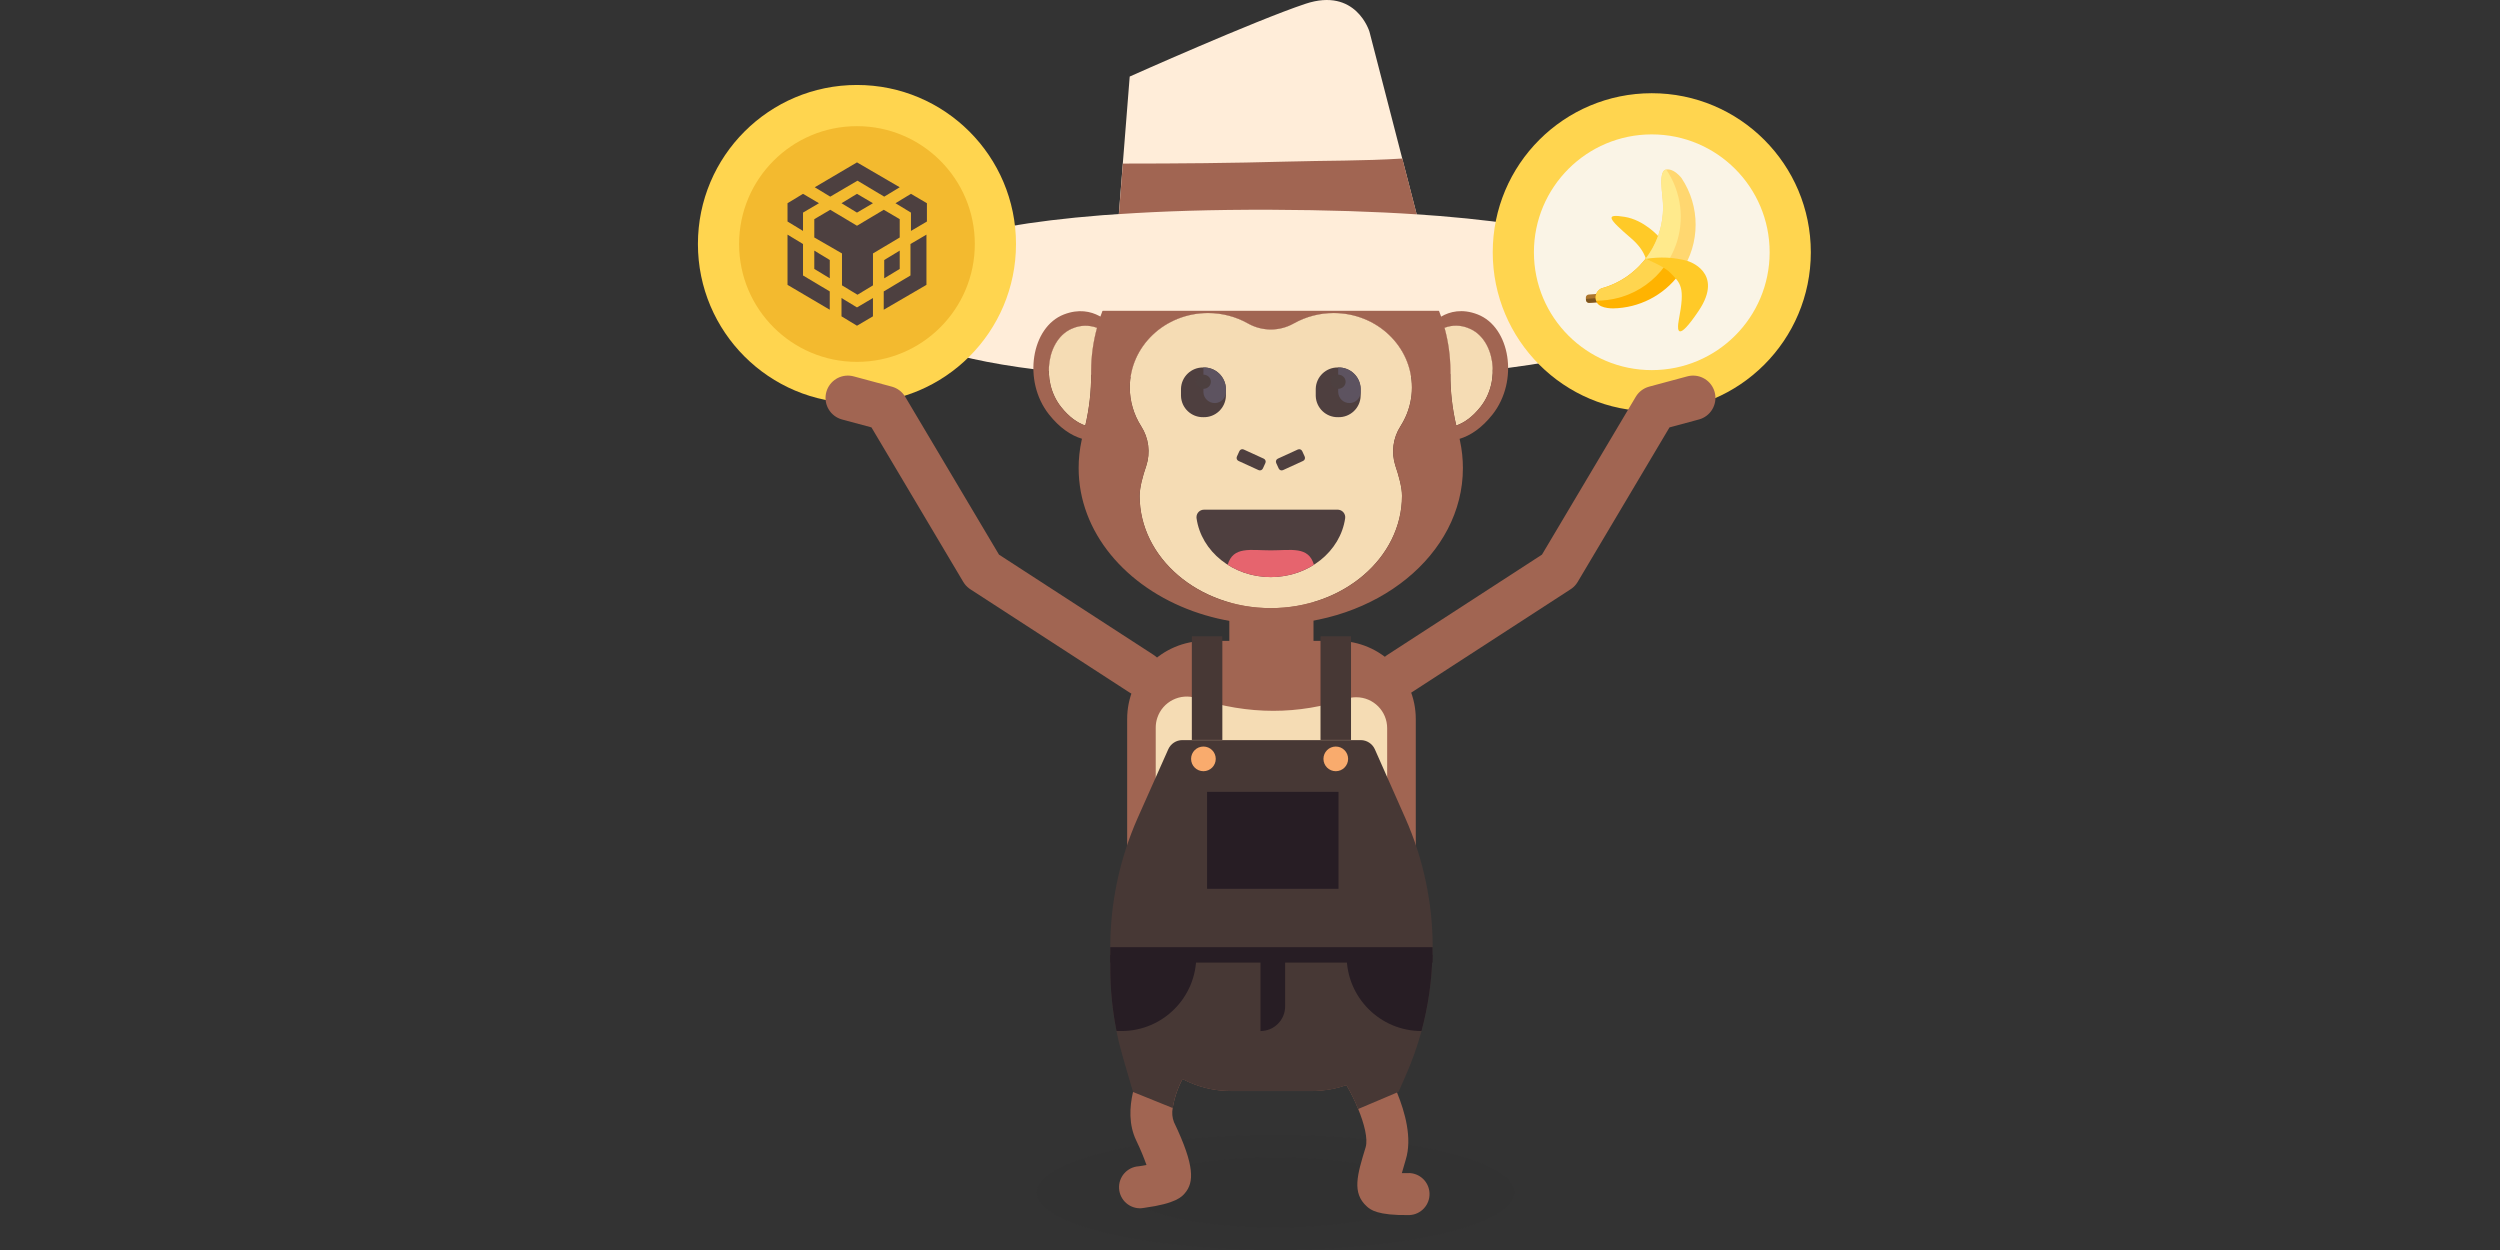 <svg width="240" height="120" viewBox="0 0 240 120" fill="none" xmlns="http://www.w3.org/2000/svg">
<rect x="0" y="0" width="240" height="120" fill="#333333" stroke="none"/>
<g opacity="0.2">
<path opacity="0.2" d="M122.453 117.844C130.174 117.844 136.433 116.336 136.433 114.476C136.433 112.617 130.174 111.109 122.453 111.109C114.732 111.109 108.473 112.617 108.473 114.476C108.473 116.336 114.732 117.844 122.453 117.844Z" fill="#271D24"/>
</g>
<g opacity="0.2">
<path opacity="0.2" d="M122.452 120C135.115 120 145.379 117.527 145.379 114.477C145.379 111.426 135.115 108.953 122.452 108.953C109.79 108.953 99.525 111.426 99.525 114.477C99.525 117.527 109.79 120 122.452 120Z" fill="#271D24"/>
</g>
<path d="M126.096 52.953H118.015V66.933H126.096V52.953Z" fill="#A16552"/>
<path d="M135.915 69.027V94.78C135.915 95.642 135.802 96.502 135.579 97.338C135.433 97.891 135.24 98.432 134.999 98.95C134.71 99.575 134.359 100.166 133.949 100.717C133.577 101.213 133.161 101.674 132.703 102.091C132.619 102.171 132.536 102.249 132.45 102.32C130.644 103.87 128.342 104.723 125.962 104.729H118.158C116.542 104.732 114.951 104.337 113.523 103.581C112.86 103.233 112.238 102.811 111.67 102.32C111.194 101.912 110.76 101.46 110.373 100.969C110.278 100.856 110.192 100.743 110.106 100.624C109.692 100.053 109.341 99.441 109.056 98.798C108.848 98.322 108.675 97.832 108.538 97.329C108.321 96.493 108.208 95.633 108.208 94.771V69.024C108.208 64.886 111.56 61.528 115.698 61.525H128.41C132.554 61.528 135.912 64.886 135.915 69.027Z" fill="#A16552"/>
<path d="M129.279 67.081C124.683 68.61 119.889 68.661 114.868 67.022C113.306 66.504 111.623 67.349 111.102 68.908C111.001 69.208 110.95 69.526 110.95 69.842V93.622C110.95 97.834 114.365 101.249 118.577 101.249H125.54C129.752 101.249 133.167 97.834 133.167 93.622V69.913C133.173 68.274 131.846 66.939 130.207 66.936C129.889 66.933 129.576 66.983 129.279 67.081Z" fill="#F5DCB4"/>
<path d="M135.243 112.618C135.032 112.618 134.797 112.618 134.577 112.618C134.666 112.287 134.788 111.865 134.954 111.321C135.585 109.274 134.886 106.773 134.116 104.89C133.863 104.271 133.598 103.724 133.369 103.278C133.122 102.793 132.908 102.439 132.798 102.228C132.771 102.18 132.741 102.136 132.709 102.091C132.06 101.184 130.799 100.976 129.892 101.624C129.113 102.18 128.833 103.209 129.223 104.084L129.261 104.164L129.333 104.295C129.734 104.988 130.085 105.711 130.383 106.454C130.951 107.838 131.346 109.322 131.1 110.14C130.296 112.772 129.761 114.515 131.219 115.821C131.564 116.127 132.2 116.695 135.305 116.648C136.418 116.6 137.283 115.657 137.233 114.542C137.185 113.471 136.314 112.626 135.243 112.612V112.618Z" fill="#A16552"/>
<path d="M112.702 107.727C112.533 107.293 112.491 106.82 112.58 106.362C112.741 105.389 113.059 104.452 113.52 103.584C113.604 103.423 113.687 103.278 113.77 103.138C113.868 102.977 113.943 102.802 113.993 102.62C114.294 101.549 113.666 100.437 112.595 100.14C111.751 99.905 110.852 100.241 110.37 100.972C110.356 100.99 110.341 101.008 110.329 101.029C110.061 101.469 109.823 101.927 109.612 102.397C109.255 103.176 108.972 103.988 108.773 104.821C108.428 106.291 108.354 107.971 109.071 109.47C109.445 110.241 109.776 111.032 110.064 111.838C109.814 111.886 109.558 111.933 109.318 111.963C108.205 112.034 107.36 112.992 107.432 114.105C107.503 115.217 108.461 116.062 109.573 115.99C109.668 115.984 109.764 115.973 109.856 115.952C112.931 115.532 113.473 114.875 113.767 114.524C114.606 113.519 114.74 111.978 112.702 107.727Z" fill="#A16552"/>
<path d="M83.344 28.845C83.344 28.845 81.135 20.011 121.997 20.127C162.86 20.243 161.578 28.845 161.578 28.845C161.578 28.845 161.097 38.018 110.43 36.284C83.228 35.356 83.344 28.845 83.344 28.845Z" fill="#FFEDD9"/>
<path d="M105.311 31.48C104.945 32.819 104.755 34.196 104.749 35.585V35.873C104.761 37.548 104.57 39.22 104.186 40.853C103.413 40.579 102.619 40.023 101.86 39.062C99.865 36.543 100.528 32.471 102.994 31.516C103.728 31.204 104.555 31.189 105.305 31.468C105.308 31.471 105.308 31.477 105.311 31.48Z" fill="#A16552"/>
<path d="M105.311 31.48C104.945 32.819 104.755 34.196 104.749 35.585V35.873C104.761 37.548 104.57 39.22 104.186 40.853C103.413 40.579 102.619 40.023 101.86 39.062C99.865 36.543 100.528 32.471 102.994 31.516C103.728 31.204 104.555 31.189 105.305 31.468C105.308 31.471 105.308 31.477 105.311 31.48Z" fill="#F5DCB4"/>
<path d="M142.128 39.059C141.37 40.02 140.576 40.576 139.802 40.85C139.419 39.217 139.228 37.548 139.24 35.87C139.24 35.775 139.24 35.68 139.24 35.582C139.234 34.19 139.044 32.807 138.675 31.465C139.425 31.18 140.257 31.198 140.995 31.513C143.461 32.468 144.127 36.54 142.128 39.059Z" fill="#A16552"/>
<path d="M142.128 39.059C141.37 40.02 140.576 40.576 139.802 40.85C139.419 39.217 139.228 37.548 139.24 35.87C139.24 35.775 139.24 35.68 139.24 35.582C139.234 34.19 139.044 32.807 138.675 31.465C139.425 31.18 140.257 31.198 140.995 31.513C143.461 32.468 144.127 36.54 142.128 39.059Z" fill="#F5DCB4"/>
<path d="M134.452 40.903C133.717 42.037 133.536 43.444 133.961 44.728C134.288 45.695 134.591 46.787 134.591 47.599C134.583 53.548 128.949 58.378 121.995 58.378C115.04 58.378 109.407 53.548 109.407 47.611C109.407 46.799 109.701 45.707 110.037 44.74C110.463 43.455 110.284 42.048 109.55 40.912C108.842 39.803 108.464 38.518 108.461 37.2C108.461 33.25 111.822 30.05 115.971 30.05C117.31 30.047 118.631 30.389 119.797 31.046C121.165 31.822 122.839 31.822 124.208 31.046C125.377 30.392 126.691 30.047 128.033 30.05C132.182 30.05 135.543 33.25 135.543 37.2C135.543 38.188 135.326 39.163 134.913 40.059C134.779 40.35 134.624 40.633 134.452 40.903Z" fill="#A16552"/>
<path d="M134.452 40.903C133.717 42.037 133.536 43.444 133.961 44.728C134.288 45.695 134.591 46.787 134.591 47.599C134.583 53.548 128.949 58.378 121.995 58.378C115.04 58.378 109.407 53.548 109.407 47.611C109.407 46.799 109.701 45.707 110.037 44.74C110.463 43.455 110.284 42.048 109.55 40.912C108.842 39.803 108.464 38.518 108.461 37.2C108.461 33.25 111.822 30.05 115.971 30.05C117.31 30.047 118.631 30.389 119.797 31.046C121.165 31.822 122.839 31.822 124.208 31.046C125.377 30.392 126.691 30.047 128.033 30.05C132.182 30.05 135.543 33.25 135.543 37.2C135.543 38.188 135.326 39.163 134.913 40.059C134.779 40.35 134.624 40.633 134.452 40.903Z" fill="#F5DCB4"/>
<path d="M115.585 48.929C115.183 48.929 114.859 49.253 114.862 49.654C114.862 49.684 114.865 49.717 114.868 49.747C115.314 52.932 118.336 55.398 121.998 55.398C125.659 55.398 128.681 52.932 129.136 49.747C129.187 49.351 128.907 48.988 128.509 48.935C128.479 48.932 128.446 48.929 128.416 48.929H115.585Z" fill="#4E3F3F"/>
<path d="M117.857 54.217C120.391 55.799 123.604 55.799 126.138 54.217C125.62 52.417 123.958 52.834 121.998 52.834C120.037 52.834 118.387 52.417 117.857 54.217Z" fill="#E6646E"/>
<path d="M141.852 30.184C140.362 29.607 139.178 29.91 138.348 30.395C138.146 29.797 137.911 29.211 137.646 28.637C137.456 28.218 137.245 27.804 137.016 27.397C134.737 23.227 130.906 19.764 126.504 18.301L126.418 15.933L123.577 17.64L123.235 17.605C123.024 17.587 122.816 17.572 122.604 17.563L122.185 15.773L122.063 15.249C121.92 15.249 121.781 15.249 121.644 15.264C118.993 15.475 117.676 17.887 117.468 18.298C113.071 19.767 109.24 23.224 106.968 27.394C106.745 27.801 106.536 28.215 106.337 28.634C106.072 29.208 105.84 29.794 105.638 30.392L105.531 30.332C104.707 29.892 103.562 29.636 102.134 30.187C99.002 31.4 98.16 36.561 100.695 39.776C101.73 41.085 102.818 41.802 103.868 42.12C103.854 42.18 103.842 42.239 103.83 42.299C103.642 43.167 103.547 44.053 103.55 44.94C103.55 51.079 108.08 56.362 114.567 58.688C116.09 59.232 117.673 59.604 119.279 59.791C120.115 59.892 120.957 59.946 121.798 59.952H121.998C132.182 59.952 140.439 53.233 140.439 44.937C140.439 44.051 140.344 43.167 140.157 42.305C140.145 42.245 140.13 42.186 140.118 42.129C141.168 41.811 142.257 41.091 143.289 39.782C145.826 36.558 144.981 31.397 141.852 30.184ZM105.311 31.481C104.945 32.819 104.755 34.196 104.749 35.585V35.874C104.761 37.548 104.57 39.22 104.187 40.853C103.413 40.579 102.619 40.023 101.861 39.062C99.865 36.543 100.528 32.471 102.994 31.516C103.729 31.204 104.556 31.189 105.305 31.469C105.308 31.472 105.308 31.478 105.311 31.481ZM134.922 40.053C134.788 40.347 134.633 40.633 134.458 40.907C133.723 42.04 133.538 43.447 133.961 44.732C134.288 45.698 134.591 46.79 134.591 47.602C134.583 53.551 128.949 58.381 121.995 58.381C115.04 58.381 109.407 53.551 109.407 47.614C109.407 46.802 109.701 45.71 110.037 44.744C110.463 43.459 110.284 42.052 109.55 40.916C108.842 39.806 108.464 38.521 108.461 37.203C108.461 33.253 111.822 30.053 115.971 30.053C117.31 30.05 118.631 30.392 119.797 31.049C121.165 31.826 122.839 31.826 124.208 31.049C125.377 30.395 126.691 30.05 128.033 30.053C132.182 30.053 135.543 33.253 135.543 37.203C135.543 38.188 135.329 39.161 134.919 40.056H134.922V40.053ZM142.129 39.059C141.37 40.02 140.576 40.576 139.803 40.85C139.419 39.217 139.229 37.548 139.241 35.871C139.241 35.776 139.241 35.681 139.241 35.582C139.235 34.19 139.044 32.807 138.675 31.466C139.425 31.18 140.258 31.198 140.995 31.513C143.461 32.468 144.128 36.54 142.129 39.059Z" fill="#A16552"/>
<path d="M118.741 43.833L118.982 43.306C119.053 43.149 119.24 43.078 119.398 43.152L121.322 44.032C121.48 44.104 121.551 44.291 121.477 44.449L121.236 44.975C121.165 45.133 120.977 45.204 120.82 45.13L118.895 44.249C118.738 44.178 118.669 43.994 118.741 43.833Z" fill="#4E3F3F"/>
<path d="M122.756 44.975L122.515 44.449C122.444 44.291 122.512 44.104 122.67 44.032L124.594 43.152C124.752 43.08 124.939 43.149 125.011 43.306L125.252 43.833C125.323 43.991 125.255 44.178 125.097 44.249L123.172 45.13C123.015 45.204 122.827 45.136 122.756 44.975Z" fill="#4E3F3F"/>
<path d="M115.528 40.049C114.371 40.079 113.405 39.166 113.375 38.009V37.328C113.402 36.168 114.365 35.252 115.525 35.278C115.528 35.278 115.528 35.278 115.531 35.278C116.691 35.246 117.655 36.162 117.688 37.319C117.688 37.319 117.688 37.319 117.688 37.322V38.009C117.652 39.166 116.688 40.082 115.528 40.049Z" fill="#4E3F3F"/>
<path d="M115.528 35.279V37.661C115.555 38.256 116.058 38.717 116.655 38.693C117.215 38.67 117.661 38.221 117.688 37.661V37.322C117.652 36.162 116.688 35.249 115.528 35.279Z" fill="#5D5360"/>
<path d="M115.528 37.328C115.924 37.328 116.245 37.023 116.245 36.647C116.245 36.27 115.924 35.966 115.528 35.966C115.132 35.966 114.811 36.27 114.811 36.647C114.811 37.023 115.132 37.328 115.528 37.328Z" fill="#4D4040"/>
<path d="M128.467 40.049C127.307 40.082 126.343 39.166 126.311 38.009V37.328C126.337 36.168 127.301 35.252 128.458 35.278C128.461 35.278 128.464 35.278 128.467 35.278C129.627 35.246 130.591 36.162 130.623 37.319C130.623 37.319 130.623 37.319 130.623 37.322V38.009C130.591 39.166 129.624 40.082 128.467 40.049Z" fill="#4E3F3F"/>
<path d="M128.467 35.279V37.661C128.494 38.256 128.996 38.717 129.594 38.693C130.153 38.67 130.599 38.221 130.626 37.661V37.322C130.591 36.162 129.627 35.249 128.467 35.279Z" fill="#5D5360"/>
<path d="M128.464 37.328C128.86 37.328 129.181 37.023 129.181 36.647C129.181 36.27 128.86 35.966 128.464 35.966C128.068 35.966 127.747 36.27 127.747 36.647C127.747 37.023 128.068 37.328 128.464 37.328Z" fill="#4D4040"/>
<path d="M138.425 29.838H105.064V22.474L121.513 12.595L138.425 22.474V29.838Z" fill="#FFEDD9"/>
<path d="M108.452 7.349L107.402 20.6L136.578 22.81L131.468 3.042C131.468 3.042 130.189 -1.259 125.314 0.368C120.439 1.995 108.452 7.349 108.452 7.349Z" fill="#FFEDD9"/>
<path d="M136.007 20.579C131.997 20.311 127.36 20.159 121.997 20.136C116.352 20.118 111.533 20.275 107.414 20.555L107.797 15.704C113.047 15.704 118.282 15.659 123.526 15.513C127.134 15.409 130.906 15.457 134.624 15.219L136.007 20.579Z" fill="#A16552"/>
<path d="M117.345 61.088H114.416V71.035H117.345V61.088Z" fill="#473835"/>
<path d="M129.698 61.088H126.769V71.035H129.698V61.088Z" fill="#473835"/>
<path d="M137.527 90.943C137.527 91.184 137.524 91.427 137.515 91.668C137.462 94.14 137.108 96.594 136.465 98.98C136.073 100.419 135.576 101.829 134.975 103.194L134.264 104.818L134.109 104.884L130.379 106.466C130.082 105.723 129.731 105 129.33 104.307L129.258 104.176C128.202 104.551 127.087 104.744 125.965 104.741H118.155C116.539 104.744 114.948 104.348 113.52 103.593C113.056 104.461 112.738 105.401 112.58 106.371L108.77 104.83L107.815 101.552C107.568 100.705 107.357 99.851 107.185 98.992C106.789 97.007 106.587 94.991 106.587 92.965V90.954C106.587 86.677 107.482 82.448 109.213 78.536L112.152 71.933C112.39 71.398 112.92 71.05 113.505 71.05H130.629C131.215 71.052 131.748 71.398 131.986 71.933L134.91 78.536C136.644 82.448 137.539 86.677 137.536 90.954L137.527 90.943Z" fill="#473835"/>
<path d="M128.497 76.017H115.879V85.324H128.497V76.017Z" fill="#271D24"/>
<path d="M137.527 90.928H106.587V92.409H137.527V90.928Z" fill="#271D24"/>
<path d="M121.007 91.668V98.98C122.316 98.98 123.374 97.918 123.374 96.612C123.374 96.612 123.374 96.612 123.374 96.609V91.668H121.007Z" fill="#271D24"/>
<path d="M137.515 91.668C137.462 94.14 137.108 96.594 136.465 98.98C132.497 98.98 129.279 95.761 129.279 91.793V91.668H137.515Z" fill="#271D24"/>
<path d="M114.844 91.668V91.793C114.844 95.761 111.629 98.979 107.661 98.979H107.185C106.789 96.995 106.587 94.979 106.587 92.953V91.665H114.844V91.668Z" fill="#271D24"/>
<path d="M115.528 74.036C116.182 74.036 116.712 73.506 116.712 72.852C116.712 72.198 116.182 71.668 115.528 71.668C114.874 71.668 114.344 72.198 114.344 72.852C114.344 73.506 114.874 74.036 115.528 74.036Z" fill="#F9AB6D"/>
<path d="M128.235 74.036C128.889 74.036 129.419 73.506 129.419 72.852C129.419 72.198 128.889 71.668 128.235 71.668C127.581 71.668 127.051 72.198 127.051 72.852C127.051 73.506 127.581 74.036 128.235 74.036Z" fill="#F9AB6D"/>
<path d="M158.571 39.485C167.003 39.485 173.839 32.649 173.839 24.217C173.839 15.785 167.003 8.949 158.571 8.949C150.139 8.949 143.303 15.785 143.303 24.217C143.303 32.649 150.139 39.485 158.571 39.485Z" fill="#FFD54F"/>
<path d="M158.571 35.531C164.82 35.531 169.886 30.466 169.886 24.217C169.886 17.968 164.82 12.902 158.571 12.902C152.322 12.902 147.256 17.968 147.256 24.217C147.256 30.466 152.322 35.531 158.571 35.531Z" fill="#FAF4E6"/>
<path d="M134.338 64.678L149.615 54.77L158.874 39.187L162.539 38.2" stroke="#A16552" stroke-width="4.286" stroke-miterlimit="10" stroke-linecap="round" stroke-linejoin="round"/>
<path d="M82.268 38.693C90.7 38.693 97.536 31.858 97.536 23.425C97.536 14.993 90.7 8.157 82.268 8.157C73.836 8.157 67 14.993 67 23.425C67 31.858 73.836 38.693 82.268 38.693Z" fill="#FFD54F"/>
<path d="M82.268 34.74C88.517 34.74 93.582 29.675 93.582 23.426C93.582 17.177 88.517 12.111 82.268 12.111C76.019 12.111 70.953 17.177 70.953 23.426C70.953 29.675 76.019 34.74 82.268 34.74Z" fill="#F3BA2F"/>
<path d="M83.803 28.61V30.368L82.271 31.269L80.784 30.368V28.61L82.271 29.512L83.803 28.61ZM75.602 22.524L77.089 23.426V26.445L79.656 27.977V29.735L75.602 27.346V22.524ZM88.939 22.524V27.346L84.838 29.735V27.977L87.405 26.445V23.426L88.939 22.524ZM84.841 20.139L86.373 21.04V22.798L83.806 24.33V27.394L82.318 28.295L80.831 27.394V24.33L78.172 22.798V21.04L79.704 20.139L82.271 21.671L84.841 20.139ZM78.172 24.059L79.659 24.961V26.718L78.172 25.817V24.059ZM86.373 24.059V25.817L84.885 26.718V24.961L86.373 24.059ZM77.089 18.607L78.621 19.509L77.089 20.41V22.168L75.602 21.266V19.509L77.089 18.607ZM87.452 18.607L88.984 19.509V21.266L87.452 22.168V20.41L85.965 19.509L87.452 18.607ZM82.271 18.607L83.803 19.509L82.271 20.41L80.784 19.509L82.271 18.607ZM82.271 15.588L86.373 17.977L84.885 18.878L82.318 17.346L79.704 18.878L78.217 17.977L82.271 15.588Z" fill="#4D4040"/>
<path d="M109.594 64.678L94.317 54.77L85.058 39.187L81.393 38.2" stroke="#A16552" stroke-width="4.286" stroke-miterlimit="10" stroke-linecap="round" stroke-linejoin="round"/>
<path d="M158.119 25.514C158.119 25.514 158.208 24.267 156.614 22.899C154.336 20.942 154.074 20.511 155.963 20.817C157.852 21.123 159.226 22.706 159.226 22.706" fill="#FFCA28"/>
<path d="M154.142 28.955L154.083 28.161L152.512 28.277C152.349 28.289 152.227 28.432 152.239 28.592L152.253 28.8C152.265 28.964 152.408 29.086 152.569 29.074L154.142 28.955Z" fill="#AC752C"/>
<path d="M154.143 28.955L154.113 28.556L152.248 28.693L152.257 28.797C152.269 28.961 152.411 29.083 152.572 29.071L154.143 28.955Z" fill="#7D551F"/>
<path d="M161.081 26.236C160.802 25.936 160.496 25.704 160.147 25.49C159.814 25.285 159.454 25.121 159.103 24.951C158.794 24.8 158.512 24.627 158.175 24.562C158.161 24.583 158.146 24.606 158.131 24.627C158.116 24.648 158.098 24.669 158.083 24.693C158.048 24.743 158.012 24.791 157.973 24.838C157.967 24.844 157.964 24.85 157.958 24.856C157.943 24.877 157.926 24.898 157.911 24.919C157.893 24.939 157.875 24.96 157.857 24.984C157.821 25.032 157.78 25.079 157.741 25.124C157.622 25.264 157.5 25.401 157.372 25.531C157.352 25.555 157.331 25.576 157.307 25.597C157.271 25.633 157.238 25.668 157.2 25.701C157.173 25.728 157.149 25.752 157.122 25.775C157.096 25.799 157.072 25.823 157.045 25.847C157.039 25.853 157.033 25.859 157.027 25.862C156.989 25.897 156.95 25.933 156.908 25.969C156.899 25.978 156.89 25.986 156.879 25.992C156.864 26.007 156.849 26.022 156.831 26.034L156.78 26.076C156.739 26.111 156.7 26.144 156.658 26.18C156.602 26.227 156.539 26.275 156.48 26.32C156.432 26.355 156.382 26.394 156.334 26.43C156.325 26.436 156.316 26.445 156.307 26.451C156.266 26.48 156.227 26.507 156.186 26.537L156.183 26.54C156.117 26.584 156.049 26.632 155.98 26.674C155.84 26.766 155.698 26.852 155.549 26.935C155.281 27.087 155.005 27.221 154.722 27.34C154.6 27.393 154.478 27.441 154.353 27.486C154.353 27.486 154.353 27.486 154.35 27.486C154.288 27.509 154.225 27.53 154.16 27.551C154.103 27.569 154.047 27.587 153.99 27.605C153.913 27.628 153.839 27.649 153.761 27.67C153.761 27.67 153.741 27.679 153.705 27.697C153.696 27.703 153.684 27.709 153.669 27.715C153.663 27.718 153.657 27.724 153.651 27.727C153.645 27.73 153.639 27.735 153.63 27.738C153.455 27.849 153.318 28.012 153.238 28.203C153.235 28.208 153.232 28.214 153.232 28.22C153.184 28.348 153.166 28.488 153.178 28.625C153.184 28.702 153.196 28.779 153.217 28.857C153.217 28.857 153.217 28.857 153.217 28.86C153.232 28.913 153.253 28.967 153.28 29.017C153.372 29.19 153.529 29.312 153.711 29.398C154.08 29.571 154.561 29.604 154.853 29.606C157.354 29.565 159.692 28.366 161.186 26.361C161.156 26.317 161.12 26.278 161.081 26.236Z" fill="#FFB300"/>
<path d="M159.107 24.948C158.797 24.797 158.515 24.624 158.179 24.559C158.164 24.58 158.149 24.604 158.134 24.624C158.119 24.645 158.101 24.666 158.086 24.69C158.072 24.71 158.054 24.731 158.039 24.755C158.018 24.782 157.997 24.809 157.979 24.838C157.973 24.844 157.97 24.85 157.964 24.856C157.95 24.877 157.932 24.898 157.917 24.919C157.899 24.94 157.881 24.96 157.863 24.984C157.845 25.008 157.828 25.026 157.81 25.05C157.792 25.073 157.768 25.103 157.747 25.124C157.712 25.166 157.673 25.207 157.637 25.252C157.631 25.261 157.622 25.267 157.616 25.276C157.599 25.297 157.581 25.314 157.563 25.335C157.524 25.377 157.486 25.421 157.444 25.463C157.423 25.487 157.399 25.511 157.378 25.535C157.355 25.558 157.337 25.579 157.313 25.6C157.277 25.636 157.242 25.668 157.206 25.704C157.179 25.728 157.155 25.755 157.129 25.778C157.102 25.802 157.078 25.826 157.051 25.85C157.045 25.856 157.039 25.862 157.033 25.865C156.995 25.9 156.956 25.936 156.914 25.972C156.906 25.981 156.897 25.989 156.885 25.995L156.837 26.037L156.787 26.079C156.745 26.114 156.706 26.147 156.665 26.183C156.626 26.213 156.59 26.242 156.552 26.272C156.531 26.29 156.507 26.308 156.486 26.326C156.439 26.361 156.388 26.4 156.34 26.436C156.331 26.442 156.323 26.451 156.314 26.456C156.272 26.486 156.233 26.513 156.192 26.543L156.189 26.546C156.156 26.57 156.123 26.587 156.091 26.611C156.058 26.632 156.022 26.659 155.986 26.683C155.936 26.715 155.885 26.745 155.835 26.778L155.751 26.825C155.686 26.867 155.621 26.903 155.552 26.941C155.508 26.965 155.463 26.992 155.418 27.016C155.35 27.051 155.282 27.087 155.216 27.12C155.171 27.144 155.124 27.164 155.076 27.188C155.008 27.221 154.936 27.254 154.862 27.286C154.817 27.307 154.773 27.325 154.725 27.346C154.645 27.379 154.565 27.411 154.484 27.441L154.392 27.477C154.38 27.483 154.368 27.486 154.356 27.492C154.356 27.492 154.356 27.492 154.353 27.492C154.291 27.515 154.229 27.536 154.163 27.557C154.107 27.575 154.05 27.593 153.994 27.611C153.916 27.634 153.842 27.655 153.765 27.676C153.765 27.676 153.744 27.685 153.708 27.703C153.699 27.709 153.687 27.715 153.672 27.721C153.666 27.724 153.66 27.73 153.654 27.733C153.649 27.735 153.643 27.741 153.634 27.744C153.458 27.855 153.321 28.018 153.241 28.209C153.238 28.214 153.235 28.22 153.235 28.226C153.187 28.354 153.17 28.494 153.182 28.631C153.187 28.708 153.199 28.785 153.22 28.863H153.235C153.967 28.869 154.699 28.774 155.406 28.583C155.502 28.556 155.597 28.53 155.695 28.5C157.361 27.985 158.812 26.938 159.832 25.523C159.868 25.475 159.901 25.424 159.934 25.374C159.666 25.216 159.383 25.085 159.107 24.948Z" fill="#FFD54F"/>
<path d="M161.403 26.064L159.835 25.511L157.961 24.853C157.967 24.847 157.97 24.841 157.976 24.835C157.997 24.809 158.018 24.782 158.036 24.752C158.054 24.731 158.069 24.71 158.083 24.687C158.101 24.666 158.116 24.645 158.131 24.621C158.173 24.565 158.211 24.508 158.25 24.452C158.277 24.413 158.301 24.377 158.324 24.339C158.372 24.264 158.422 24.187 158.467 24.11C158.485 24.083 158.5 24.056 158.515 24.032C158.521 24.023 158.524 24.017 158.53 24.009C158.556 23.961 158.583 23.916 158.61 23.869C158.637 23.821 158.663 23.768 158.693 23.72C158.723 23.663 158.753 23.604 158.782 23.544C158.806 23.497 158.833 23.446 158.854 23.399C158.878 23.351 158.904 23.292 158.928 23.241C158.937 23.223 158.943 23.206 158.952 23.191C158.967 23.155 158.985 23.119 158.997 23.087C159 23.084 159 23.081 159 23.078C159.02 23.024 159.044 22.974 159.065 22.92C159.071 22.908 159.077 22.896 159.08 22.884L159.092 22.855C159.107 22.819 159.118 22.78 159.133 22.744C159.145 22.715 159.157 22.685 159.169 22.655C159.181 22.625 159.193 22.596 159.202 22.566L159.211 22.542C159.217 22.524 159.223 22.503 159.229 22.486C159.234 22.468 159.24 22.447 159.246 22.426C159.288 22.298 159.327 22.17 159.362 22.04C159.38 21.974 159.398 21.909 159.416 21.843C159.44 21.748 159.464 21.656 159.481 21.561L159.487 21.531C159.487 21.522 159.49 21.516 159.49 21.507C159.514 21.397 159.532 21.287 159.55 21.174C159.556 21.138 159.562 21.1 159.568 21.061C159.574 21.022 159.577 20.986 159.583 20.948C159.588 20.903 159.594 20.859 159.597 20.814C159.6 20.787 159.603 20.761 159.606 20.734C159.612 20.686 159.615 20.636 159.621 20.588C159.627 20.543 159.63 20.499 159.633 20.457C159.639 20.38 159.642 20.302 159.645 20.225C159.648 20.186 159.648 20.148 159.648 20.106C159.648 20.091 159.648 20.076 159.648 20.061C159.648 20.047 159.648 20.032 159.648 20.017C159.648 19.987 159.648 19.957 159.651 19.928C159.651 19.892 159.651 19.859 159.651 19.826C159.651 19.713 159.645 19.6 159.639 19.487C159.639 19.482 159.639 19.476 159.639 19.47C159.633 19.366 159.624 19.264 159.615 19.16V19.157C159.594 18.732 159.431 17.733 159.508 17.03C159.544 16.709 159.63 16.448 159.803 16.331C159.823 16.317 159.847 16.305 159.871 16.293H159.874C159.901 16.284 159.925 16.278 159.951 16.272H159.954C160.195 16.23 160.43 16.302 160.641 16.412C161.067 16.638 161.385 17.042 161.421 17.087C163.241 19.812 163.232 23.357 161.403 26.064Z" fill="#FFD770"/>
<path d="M159.835 25.514C161.263 23.533 161.772 20.927 160.989 18.417C160.799 17.801 160.534 17.212 160.201 16.659C160.154 16.581 160.103 16.501 160.052 16.424C160.02 16.373 159.987 16.326 159.954 16.278C159.927 16.284 159.901 16.29 159.877 16.299C159.877 16.299 159.877 16.299 159.874 16.299C159.85 16.308 159.826 16.323 159.806 16.338C159.63 16.454 159.544 16.715 159.511 17.037C159.434 17.738 159.597 18.738 159.618 19.163V19.166C159.627 19.27 159.636 19.375 159.642 19.476C159.642 19.482 159.642 19.488 159.642 19.494C159.648 19.607 159.651 19.72 159.654 19.832C159.654 19.841 159.654 19.853 159.654 19.865V19.937C159.654 19.966 159.654 19.996 159.651 20.026C159.651 20.041 159.651 20.056 159.651 20.07C159.651 20.085 159.651 20.1 159.651 20.115C159.651 20.154 159.651 20.195 159.648 20.234C159.645 20.311 159.639 20.392 159.636 20.466C159.633 20.511 159.63 20.555 159.624 20.597C159.621 20.645 159.615 20.695 159.609 20.743C159.606 20.77 159.603 20.796 159.6 20.823C159.594 20.868 159.591 20.912 159.585 20.957C159.579 20.995 159.574 21.031 159.571 21.07C159.565 21.106 159.559 21.144 159.553 21.183C159.535 21.293 159.514 21.406 159.493 21.516C159.493 21.525 159.49 21.531 159.49 21.54L159.484 21.57C159.463 21.665 159.443 21.76 159.419 21.852C159.401 21.918 159.383 21.983 159.365 22.049C159.33 22.179 159.291 22.307 159.249 22.435C159.243 22.456 159.237 22.474 159.231 22.495C159.226 22.515 159.22 22.533 159.214 22.551L159.205 22.575C159.193 22.605 159.184 22.634 159.172 22.664C159.16 22.694 159.148 22.724 159.136 22.753C159.121 22.789 159.11 22.825 159.095 22.863L159.083 22.893C159.08 22.905 159.074 22.917 159.068 22.929C159.047 22.983 159.026 23.033 159.002 23.087C159.002 23.09 158.999 23.093 158.999 23.096C158.985 23.131 158.97 23.167 158.955 23.2C158.949 23.218 158.94 23.232 158.931 23.25C158.904 23.304 158.88 23.357 158.857 23.408C158.83 23.458 158.809 23.506 158.785 23.554C158.756 23.61 158.726 23.67 158.696 23.729C158.669 23.777 158.643 23.827 158.613 23.878C158.586 23.928 158.559 23.97 158.532 24.018C158.527 24.026 158.524 24.035 158.518 24.041C158.503 24.068 158.485 24.095 158.47 24.119C158.425 24.196 158.375 24.27 158.327 24.348C158.3 24.383 158.277 24.422 158.253 24.461C158.214 24.517 158.176 24.574 158.134 24.63C158.119 24.651 158.101 24.672 158.086 24.696C158.071 24.717 158.054 24.737 158.039 24.761C158.018 24.788 157.997 24.815 157.979 24.845C157.973 24.85 157.97 24.856 157.964 24.862L159.835 25.514Z" fill="#FFEA8C"/>
<path d="M157.961 24.856C157.961 24.856 159.648 25.49 160.317 26.159C161.37 27.215 161.778 27.536 161.165 30.716C161.141 30.832 161.123 30.948 161.111 31.067C161.052 31.596 160.992 32.935 163.074 29.835C165.576 26.109 162.027 25.062 162.027 25.062C160.719 24.681 159.336 24.639 157.961 24.856Z" fill="#FFCA28"/>
</svg>
